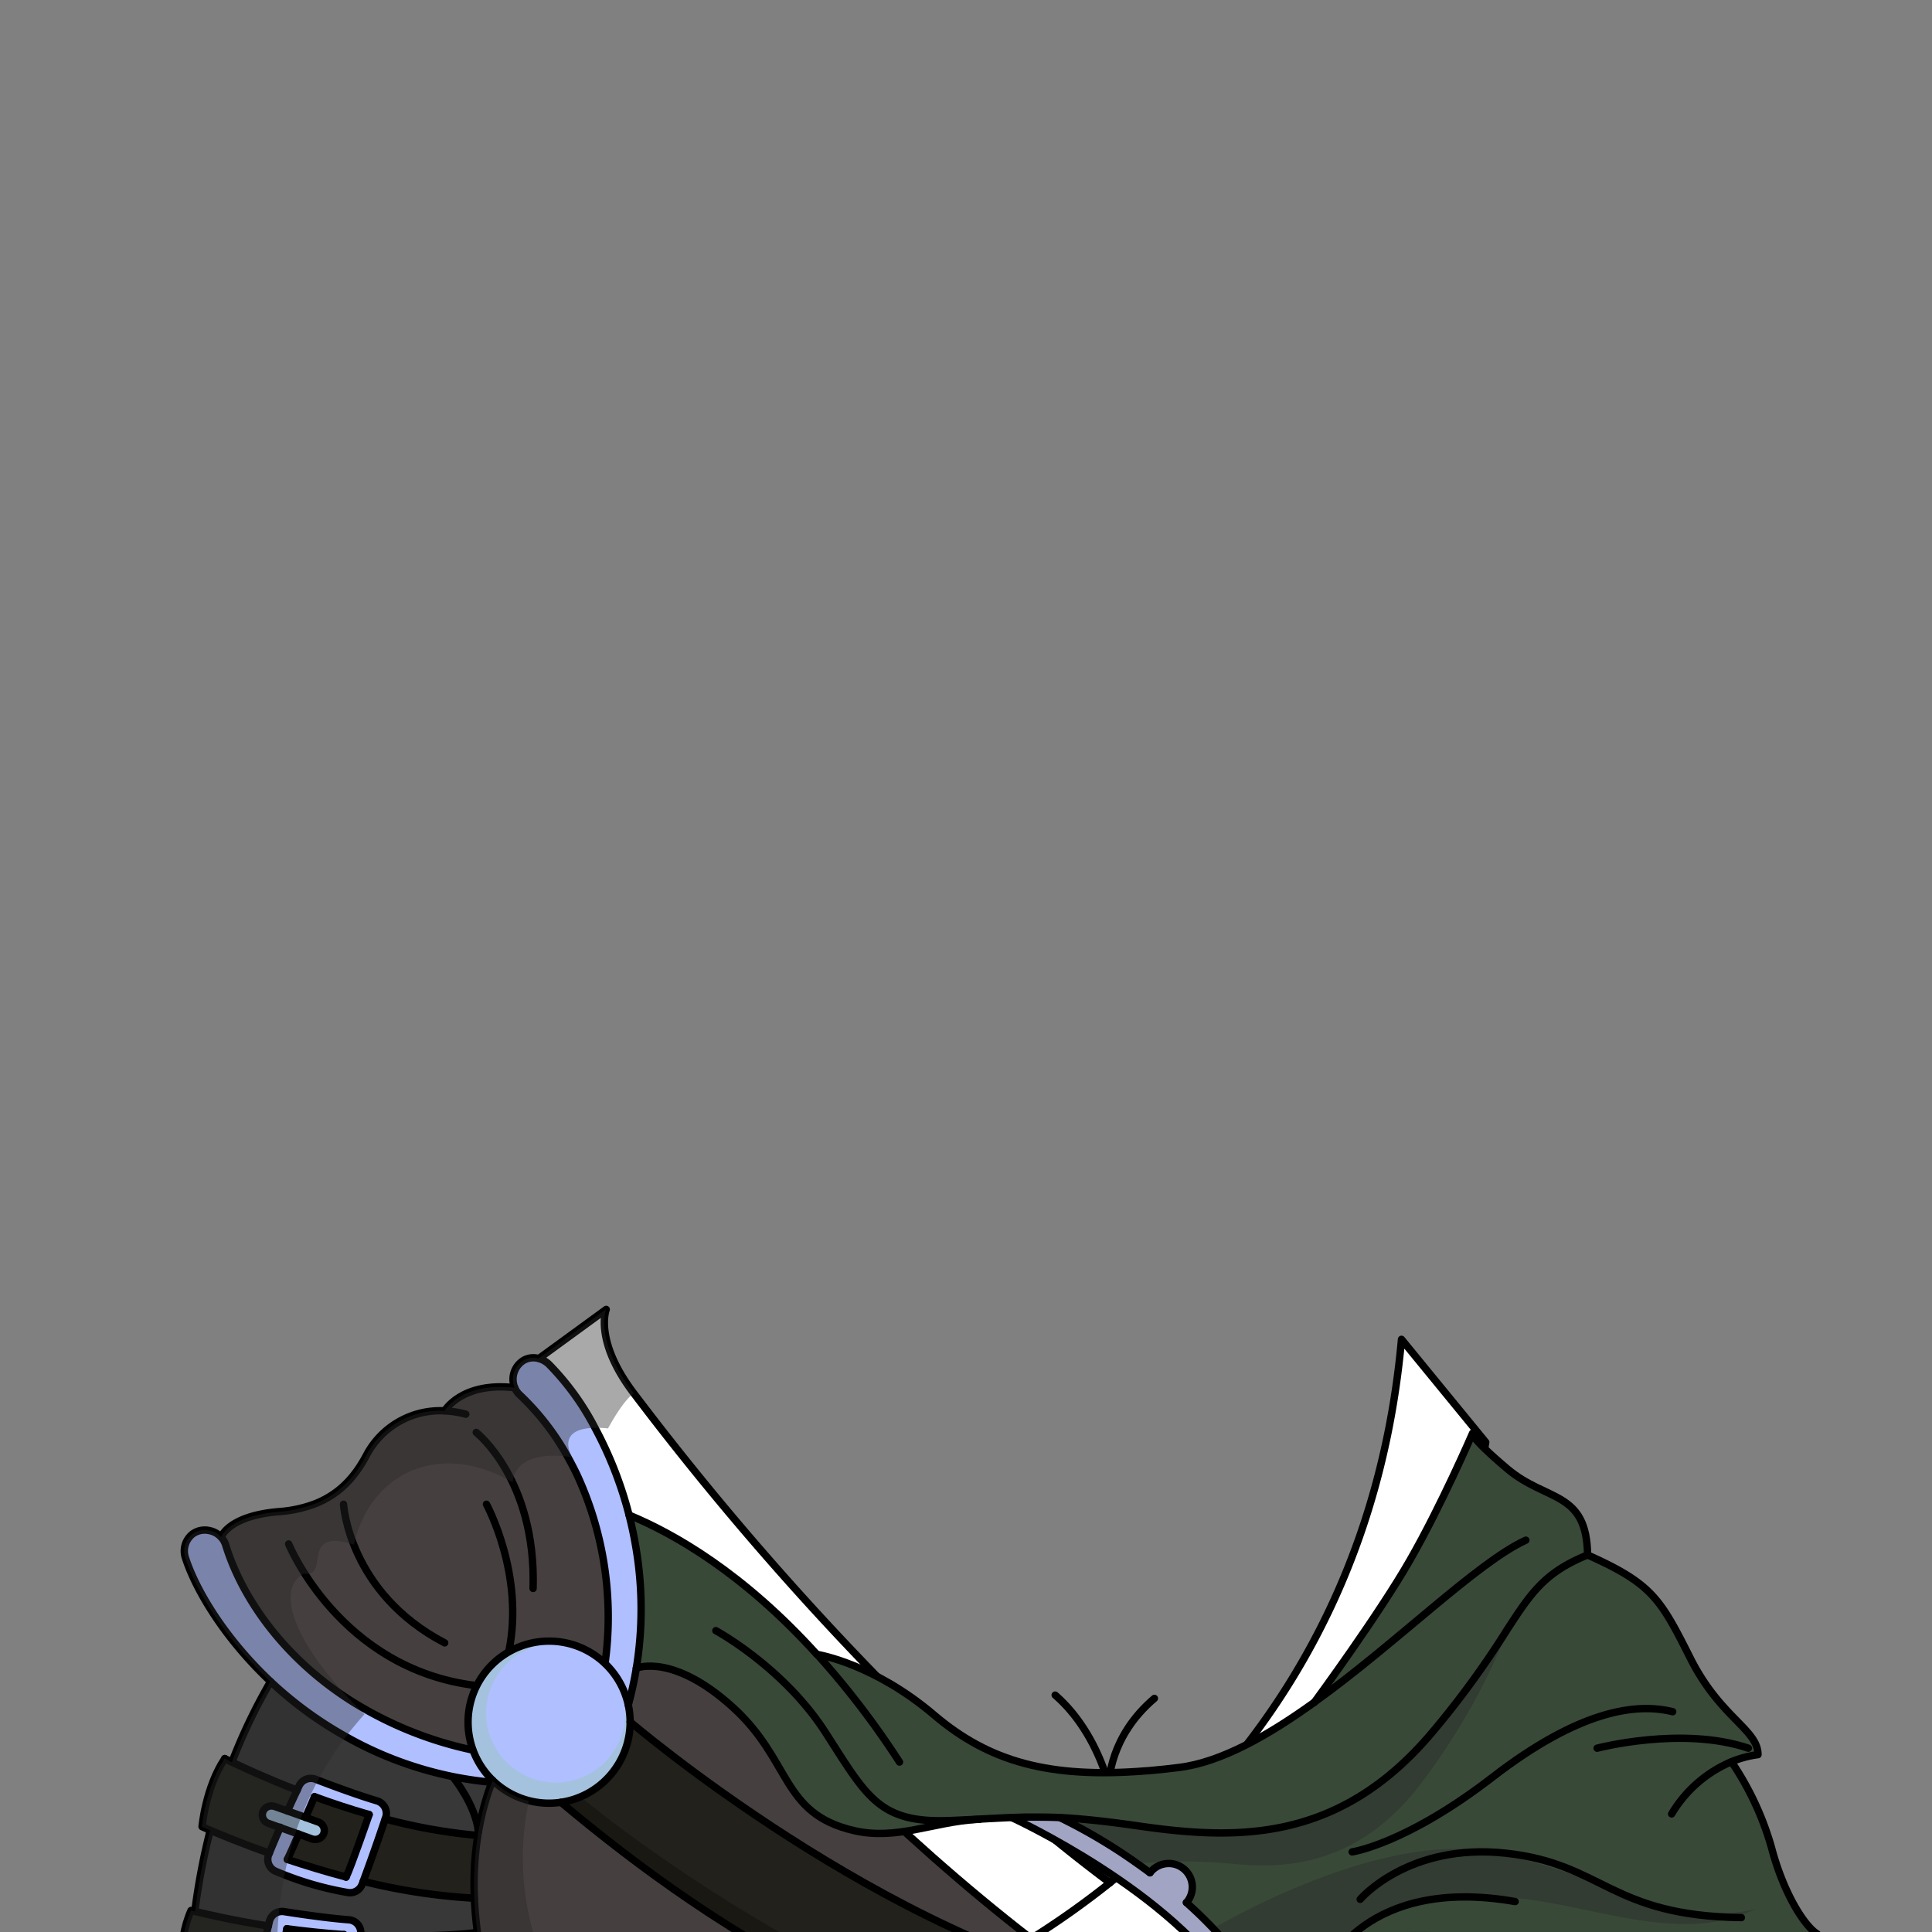 <svg xmlns="http://www.w3.org/2000/svg" viewBox="0 0 432 432">
  <rect x="0" y="0" width="432" height="432" fill="#808080" stroke="none"/>
  <defs>
    <style>.GUNDAN_ARMADILLO_OUTFIT_GUNDAN_ARMADILLO_OUTFIT-39_cls-1{isolation:isolate;}.GUNDAN_ARMADILLO_OUTFIT_GUNDAN_ARMADILLO_OUTFIT-39_cls-2,.GUNDAN_ARMADILLO_OUTFIT_GUNDAN_ARMADILLO_OUTFIT-39_cls-5{fill:none;stroke:#000;stroke-linecap:round;stroke-linejoin:round;}.GUNDAN_ARMADILLO_OUTFIT_GUNDAN_ARMADILLO_OUTFIT-39_cls-2{stroke-width:1.64px;}.GUNDAN_ARMADILLO_OUTFIT_GUNDAN_ARMADILLO_OUTFIT-39_cls-3{fill:#463f3f;}.GUNDAN_ARMADILLO_OUTFIT_GUNDAN_ARMADILLO_OUTFIT-39_cls-4{fill:#fff;}.GUNDAN_ARMADILLO_OUTFIT_GUNDAN_ARMADILLO_OUTFIT-39_cls-5{stroke-width:1.65px;}.GUNDAN_ARMADILLO_OUTFIT_GUNDAN_ARMADILLO_OUTFIT-39_cls-6{fill:#a1a5c3;}.GUNDAN_ARMADILLO_OUTFIT_GUNDAN_ARMADILLO_OUTFIT-39_cls-7{fill:#191812;}.GUNDAN_ARMADILLO_OUTFIT_GUNDAN_ARMADILLO_OUTFIT-39_cls-8{fill:#22211c;}.GUNDAN_ARMADILLO_OUTFIT_GUNDAN_ARMADILLO_OUTFIT-39_cls-9{fill:#384938;}.GUNDAN_ARMADILLO_OUTFIT_GUNDAN_ARMADILLO_OUTFIT-39_cls-10{fill:#292929;opacity:0.4;mix-blend-mode:multiply;}.GUNDAN_ARMADILLO_OUTFIT_GUNDAN_ARMADILLO_OUTFIT-39_cls-11{fill:#b0bfff;}.GUNDAN_ARMADILLO_OUTFIT_GUNDAN_ARMADILLO_OUTFIT-39_cls-12{fill:#a4c2dd;}.GUNDAN_ARMADILLO_OUTFIT_GUNDAN_ARMADILLO_OUTFIT-39_cls-13{fill:#383838;}</style>
  </defs>
  <g class="GUNDAN_ARMADILLO_OUTFIT_GUNDAN_ARMADILLO_OUTFIT-39_cls-1">
    <g id="outfit">
      <path class="GUNDAN_ARMADILLO_OUTFIT_GUNDAN_ARMADILLO_OUTFIT-39_cls-2" d="M248,398.58s0-10.22,10.13-18.82" />
      <path class="GUNDAN_ARMADILLO_OUTFIT_GUNDAN_ARMADILLO_OUTFIT-39_cls-2" d="M243.66,441.59a54.19,54.19,0,0,0,6.51-26.43c0-15.32-5.7-28.72-14.23-36.13" />
      <path class="GUNDAN_ARMADILLO_OUTFIT_GUNDAN_ARMADILLO_OUTFIT-39_cls-3" d="M275.74,445.25H253.8C197.71,433.69,140.9,385,140.9,385a18.11,18.11,0,0,0-.41-3.79q1.13-4.19,1.8-8.26c.36-.14,8.35-3.17,21.44,8.62,13.39,12.06,10.81,23.9,27.24,27.71,9.52,2.2,17.67-1.93,27.51-2.51,2.8-.15,5.28-.29,7.72-.39C226.2,406.4,262.88,423.22,275.74,445.25Z" />
      <path class="GUNDAN_ARMADILLO_OUTFIT_GUNDAN_ARMADILLO_OUTFIT-39_cls-4" d="M248.17,421a191.51,191.51,0,0,1-17.59,12.49c-9.85-7.61-19.35-15.7-28.39-24a646,646,0,0,1-60-63.36c-5-6-9.45-11.58-13.2-16.41q-1.71-2.18-3.19-4.14c-5.2-6.77-8.73-11.69-10.35-14l.2-.3,4.77-7.49,15.09-11s-2.76,7,6.2,18.79l0,0a669.89,669.89,0,0,0,54.38,63.3c10.41,10.63,21.7,21.33,33.64,31.44q3.09,2.63,6.23,5.18C240,414.73,244.06,417.9,248.17,421Z" />
      <path class="GUNDAN_ARMADILLO_OUTFIT_GUNDAN_ARMADILLO_OUTFIT-39_cls-4" d="M313.38,299.46l18.83,23c-8.65,52.73-41.19,90-66.35,110.48a188.75,188.75,0,0,1-15.68,11.48c-.41.28-.81.54-1.23.8H208.14a144.45,144.45,0,0,0,22.44-11.78A191.51,191.51,0,0,0,248.17,421C275.79,399,307.83,361.22,313.38,299.46Z" />
      <path class="GUNDAN_ARMADILLO_OUTFIT_GUNDAN_ARMADILLO_OUTFIT-39_cls-5" d="M248.17,421c-4.11-3.08-8.18-6.25-12.17-9.5q-3.13-2.55-6.23-5.18c-11.94-10.11-23.23-20.81-33.64-31.44a669.89,669.89,0,0,1-54.38-63.3l0,0c-9-11.82-6.2-18.79-6.2-18.79l-15.09,11-4.77,7.49-.2.3" />
      <path class="GUNDAN_ARMADILLO_OUTFIT_GUNDAN_ARMADILLO_OUTFIT-39_cls-5" d="M115.47,311.56c7.33,10.6,54.77,75.25,115.11,121.91" />
      <path class="GUNDAN_ARMADILLO_OUTFIT_GUNDAN_ARMADILLO_OUTFIT-39_cls-5" d="M332.21,322.49c-8.65,52.73-41.19,90-66.35,110.48a188.75,188.75,0,0,1-15.68,11.48c-.41.28-.81.54-1.23.8H208.14a144.45,144.45,0,0,0,22.44-11.78A191.51,191.51,0,0,0,248.17,421c27.62-22,59.66-59.76,65.21-121.52l18.83,23" />
      <path class="GUNDAN_ARMADILLO_OUTFIT_GUNDAN_ARMADILLO_OUTFIT-39_cls-6" d="M226.2,406.4c3.45-.14,6.8-.18,10.79,0h0a124.75,124.75,0,0,1,20.15,12.34,5.27,5.27,0,1,1,8.17,6.65,97.8,97.8,0,0,1,9,9.11,5.2,5.2,0,0,1,3.37-1.23,5.27,5.27,0,0,1,2.91,9.67c.48.75.95,1.52,1.39,2.29h-6.2C262.88,423.22,226.2,406.4,226.2,406.4Z" />
      <path class="GUNDAN_ARMADILLO_OUTFIT_GUNDAN_ARMADILLO_OUTFIT-39_cls-7" d="M253.8,445.25H190c-24.64-11-47.86-28.21-64.53-42.27a17,17,0,0,0,4.32-1.22A18.13,18.13,0,0,0,140.9,385S197.71,433.69,253.8,445.25Z" />
      <path class="GUNDAN_ARMADILLO_OUTFIT_GUNDAN_ARMADILLO_OUTFIT-39_cls-8" d="M253.8,445.25H200c-25.86-11.66-52.4-29-70.23-43.49A18.13,18.13,0,0,0,140.9,385S197.71,433.69,253.8,445.25Z" />
      <path class="GUNDAN_ARMADILLO_OUTFIT_GUNDAN_ARMADILLO_OUTFIT-39_cls-9" d="M406.32,432.42a31.9,31.9,0,0,1-11.85,12.83H281.94c-.44-.77-.91-1.54-1.39-2.29a5.27,5.27,0,1,0-6.28-8.44c-1-1.13-2-2.23-3-3.29h0c-1.93-2.05-3.94-4-6-5.81a5.27,5.27,0,1,0-8.17-6.65A124.75,124.75,0,0,0,237,406.42h0c-4-.19-7.34-.15-10.79,0-2.44.1-4.92.24-7.72.39-9.84.58-18,4.71-27.51,2.51-16.43-3.81-13.85-15.65-27.24-27.71-13.09-11.79-21.08-8.76-21.44-8.62a83.31,83.31,0,0,0-1.63-34.2c10,4.14,25.47,12.9,42,31.16h0c.47.08,12.74,2.13,26.15,13.53,12.32,10.5,25.82,14.25,47.45,12.5.42,0,.83-.06,1.26-.1q2.93-.25,6.06-.65c9.39-1.16,19.88-7.1,30.26-14.57v0c.54-.74,14.46-19.69,21.39-31.8,7.08-12.35,14-28.39,14-28.39s-1,.58,7.78,8,17.75,4.79,17.93,19.29c14.5,6.48,16.29,9.83,23,23.14s15.1,15.88,15.1,21.51a24.4,24.4,0,0,0-5.9,1.57,66.57,66.57,0,0,1,8.9,19.05C398.78,423.32,403.45,430.63,406.32,432.42Z" />
      <path class="GUNDAN_ARMADILLO_OUTFIT_GUNDAN_ARMADILLO_OUTFIT-39_cls-10" d="M337,364.46s-5.07,15.44-19,34-30.3,19.51-42.25,18.3a118.85,118.85,0,0,0-21.55-.08A121.71,121.71,0,0,0,237,406.42h0c4.6.24,10.06.79,17.53,1.87,21.58,3.11,44.71,4,65.68-20.87a201.11,201.11,0,0,0,16.79-23Z" />
      <path class="GUNDAN_ARMADILLO_OUTFIT_GUNDAN_ARMADILLO_OUTFIT-39_cls-10" d="M395.85,441.72l-5.45,3.53H281.94c-.44-.77-.91-1.54-1.39-2.29a5.27,5.27,0,1,0-6.28-8.44c-1-1.13-2-2.23-3-3.29h0s36.7-22,62.19-17.09,39.18,17.1,58.95,12.78c-18.7,9.17-42-3.82-60.29-2.63s-23.49.63-31.13,9.72c24.72-5.46,28.6.95,58.57,6.27C387.31,445.21,394.87,442.19,395.85,441.72Z" />
      <path class="GUNDAN_ARMADILLO_OUTFIT_GUNDAN_ARMADILLO_OUTFIT-39_cls-11" d="M142.29,373q-.67,4.08-1.8,8.26a18,18,0,0,0-5.2-9.32A75.9,75.9,0,0,0,129,329.72q-1-2.07-2.08-4a56.8,56.8,0,0,0-10.76-13.88,3.78,3.78,0,0,1-.5-.56,4.53,4.53,0,0,1-.58-1,4.94,4.94,0,0,1,2.16-6.21,4.37,4.37,0,0,1,3.19-.31,5.13,5.13,0,0,1,2.3,1.29A58.88,58.88,0,0,1,133,319.27a86.46,86.46,0,0,1,7.62,19.5c.61,2.37,1.13,4.83,1.55,7.36A82.31,82.31,0,0,1,142.29,373Z" />
      <path class="GUNDAN_ARMADILLO_OUTFIT_GUNDAN_ARMADILLO_OUTFIT-39_cls-12" d="M140.9,385a18.17,18.17,0,0,1-15.47,18,18.52,18.52,0,0,1-2.69.2A18.12,18.12,0,1,1,140.9,385Z" />
      <path class="GUNDAN_ARMADILLO_OUTFIT_GUNDAN_ARMADILLO_OUTFIT-39_cls-11" d="M139.8,383.05a15.56,15.56,0,0,1-13.25,15.38,15.86,15.86,0,0,1-2.3.17,15.65,15.65,0,0,1-14.58-10.14,15.54,15.54,0,0,1,6.86-18.9,15.55,15.55,0,0,1,22.92,10.25A15,15,0,0,1,139.8,383.05Z" />
      <path class="GUNDAN_ARMADILLO_OUTFIT_GUNDAN_ARMADILLO_OUTFIT-39_cls-11" d="M110.14,398.08c-.06.16-.12.3-.16.45a83.93,83.93,0,0,1-8.52-1.24,81.55,81.55,0,0,1-24.17-9A85.54,85.54,0,0,1,60.5,376c-10.33-9.74-16.68-20.45-19-27.55A4.84,4.84,0,0,1,43,343.05a4.63,4.63,0,0,1,3.71-.83,4.81,4.81,0,0,1,2.74,1.5,4.5,4.5,0,0,1,1,1.71c3.64,11.86,12.91,25.24,28.07,34.89a83.54,83.54,0,0,0,27.18,11h0A18,18,0,0,0,110.14,398.08Z" />
      <path class="GUNDAN_ARMADILLO_OUTFIT_GUNDAN_ARMADILLO_OUTFIT-39_cls-8" d="M86.14,406.72a121.47,121.47,0,0,0,20.69,3.69,71,71,0,0,0-.75,14,134.26,134.26,0,0,1-24.85-3.78C82.33,417.7,84.14,412.7,86.14,406.72Z" />
      <path class="GUNDAN_ARMADILLO_OUTFIT_GUNDAN_ARMADILLO_OUTFIT-39_cls-3" d="M190,445.25H109.64a81.14,81.14,0,0,1-2.49-10.55v0c-.15-.83-.28-1.69-.39-2.57-.32-2.37-.57-4.92-.68-7.65a71,71,0,0,1,.75-14c0-.29.1-.59.15-.88v0a60.57,60.57,0,0,1,2.11-8.55c.27-.81.56-1.62.89-2.43a1.42,1.42,0,0,1,.07-.22l.09-.23a17.92,17.92,0,0,0,8.12,4.54,18.2,18.2,0,0,0,7.17.36C142.1,417,165.32,434.24,190,445.25Z" />
      <path class="GUNDAN_ARMADILLO_OUTFIT_GUNDAN_ARMADILLO_OUTFIT-39_cls-11" d="M86.14,406.72c-2,6-3.81,11-4.91,13.95a7.16,7.16,0,0,1-.26.71,2.9,2.9,0,0,1-3.22,1.84,72,72,0,0,1-16.2-4.79,2.89,2.89,0,0,1-1.45-3.73c0-.11.09-.21.13-.32.86-2.08,1.68-4,2.44-5.75l4.12,1.47c-1.07,2.48-2.07,4.76-2.54,5.67,4,1.33,8.43,2.7,13.13,3.93,1.21-2.37,5.16-14,5.16-14-4.33-1.24-8.45-2.61-12.22-4,0,0-.87,2.07-2,4.64l-4.07-1.45q1.26-2.78,2.15-4.65l.45-1a2.91,2.91,0,0,1,3.65-1.45c3.29,1.27,9.22,3.49,13.8,4.85a2.92,2.92,0,0,1,1.9,3.7C86.21,406.53,86.18,406.62,86.14,406.72Z" />
      <path class="GUNDAN_ARMADILLO_OUTFIT_GUNDAN_ARMADILLO_OUTFIT-39_cls-13" d="M101.46,397.29a83.93,83.93,0,0,0,8.52,1.24c-.33.81-.62,1.62-.89,2.43a60.57,60.57,0,0,0-2.11,8.55c-.71-6.07-5.56-12-5.56-12Z" />
      <path class="GUNDAN_ARMADILLO_OUTFIT_GUNDAN_ARMADILLO_OUTFIT-39_cls-3" d="M135.29,371.91a18.16,18.16,0,0,0-29.58,19.42h0a83.54,83.54,0,0,1-27.18-11c-15.16-9.65-24.43-23-28.07-34.89a4.5,4.5,0,0,0-1-1.71c.16-.4,2-4.77,12.92-5.68a28.22,28.22,0,0,0,8.23-1.86c5.9-2.4,9.15-6.64,11.48-11.09a18.62,18.62,0,0,1,17.33-9.62h0s3.77-6.54,15.66-5.17a4.53,4.53,0,0,0,.58,1,3.78,3.78,0,0,0,.5.56,56.8,56.8,0,0,1,10.76,13.88q1.09,1.95,2.08,4A75.9,75.9,0,0,1,135.29,371.91Z" />
      <path class="GUNDAN_ARMADILLO_OUTFIT_GUNDAN_ARMADILLO_OUTFIT-39_cls-13" d="M107,409.51v0c0,.29-.11.59-.15.88a121.47,121.47,0,0,1-20.69-3.69c0-.1.07-.19.1-.28a2.92,2.92,0,0,0-1.9-3.7c-4.34-1.29-9.9-3.35-13.27-4.64-.18-.08-.35-.15-.53-.21a2.91,2.91,0,0,0-3.65,1.45l-.45,1c-6.58-2.54-11.74-4.92-14.57-6.28a125.09,125.09,0,0,1,8.63-18,85.54,85.54,0,0,0,16.79,12.36,81.55,81.55,0,0,0,24.17,9l0,.24S106.27,403.44,107,409.51Z" />
      <path class="GUNDAN_ARMADILLO_OUTFIT_GUNDAN_ARMADILLO_OUTFIT-39_cls-11" d="M80.66,432.76c-.56,5-1.11,9.34-1.54,12.49H75.23c.7-4.23,1.65-12.29,1.69-12.67-4.5-.31-8.81-.78-12.78-1.31,0,0-.41,2.2-.94,4.94l-4.28-.55c.42-2,.8-3.67,1.1-5h0c.09-.37.17-.72.24-1a2.9,2.9,0,0,1,3.26-2.19c3.48.55,9.75,1.47,14.51,1.83a2.9,2.9,0,0,1,2.65,3.2Z" />
      <path class="GUNDAN_ARMADILLO_OUTFIT_GUNDAN_ARMADILLO_OUTFIT-39_cls-12" d="M71.1,407.37a2,2,0,0,1-.69,3.91,1.89,1.89,0,0,1-.67-.12l-2.95-1.06-4.12-1.47-2.59-.92a2,2,0,0,1,.68-3.91,2,2,0,0,1,.68.12l2.85,1,4.07,1.45Z" />
      <path class="GUNDAN_ARMADILLO_OUTFIT_GUNDAN_ARMADILLO_OUTFIT-39_cls-8" d="M69.74,411.16a1.89,1.89,0,0,0,.67.12,2,2,0,0,0,.69-3.91l-2.74-1c1.09-2.57,2-4.64,2-4.64,3.77,1.38,7.89,2.75,12.22,4,0,0-4,11.59-5.16,14-4.7-1.23-9.14-2.6-13.13-3.93.47-.91,1.47-3.19,2.54-5.67Z" />
      <path class="GUNDAN_ARMADILLO_OUTFIT_GUNDAN_ARMADILLO_OUTFIT-39_cls-13" d="M106.76,432.1l-.27,0c-6.92.91-18.95.94-25.83.63l0-.29a2.9,2.9,0,0,0-2.65-3.2c-4.76-.36-11-1.28-14.51-1.83a2.75,2.75,0,0,0-1.18.07,2.86,2.86,0,0,0-2.08,2.12c-.07.31-.15.66-.23,1h0c-7.69-1.21-13.66-2.59-16.44-3.27A150.19,150.19,0,0,1,47,409.27c2.42,1,7.11,3,13.21,5.11,0,.11-.09.21-.13.32a2.89,2.89,0,0,0,1.45,3.73c.66.31,1.35.59,2,.86a74.76,74.76,0,0,0,14.17,3.93A2.9,2.9,0,0,0,81,421.38a7.16,7.16,0,0,0,.26-.71,134.26,134.26,0,0,0,24.85,3.78C106.19,427.18,106.44,429.73,106.76,432.1Z" />
      <path class="GUNDAN_ARMADILLO_OUTFIT_GUNDAN_ARMADILLO_OUTFIT-39_cls-8" d="M76.92,432.58c0,.38-1,8.44-1.69,12.67H61.41c.19-.84.42-2,.68-3.26.12-.58.24-1.19.36-1.81l3.1.4.27,0a2,2,0,0,0,.26-4l-2.88-.38c.53-2.74.94-4.94.94-4.94C68.11,431.8,72.42,432.27,76.92,432.58Z" />
      <path class="GUNDAN_ARMADILLO_OUTFIT_GUNDAN_ARMADILLO_OUTFIT-39_cls-8" d="M53.65,437a2,2,0,0,0,1.75,2.25l2.72.36q-.54,2.59-1.09,5.64H53.19c-5-.71-8.71-1.42-10.67-1.81l-1.71-.4s-1.39-8.47,1.91-15.86l.86.21c2.78.68,8.75,2.06,16.44,3.27-.3,1.33-.68,3-1.1,5l-3-.39-.27,0A2,2,0,0,0,53.65,437Z" />
      <path class="GUNDAN_ARMADILLO_OUTFIT_GUNDAN_ARMADILLO_OUTFIT-39_cls-8" d="M58.87,405.13a2,2,0,0,0,1.21,2.58l2.59.92c-.76,1.76-1.58,3.67-2.44,5.75-6.1-2.14-10.79-4.08-13.21-5.11l-1.84-.82s.78-8.81,5.08-15.23c.39.19.93.47,1.61.79,2.83,1.36,8,3.74,14.57,6.28q-.89,1.88-2.15,4.65l-2.85-1a2,2,0,0,0-2.57,1.21Z" />
      <path class="GUNDAN_ARMADILLO_OUTFIT_GUNDAN_ARMADILLO_OUTFIT-39_cls-5" d="M182.71,369.93A189.33,189.33,0,0,1,201.13,394" />
      <path class="GUNDAN_ARMADILLO_OUTFIT_GUNDAN_ARMADILLO_OUTFIT-39_cls-5" d="M140.66,338.77c10,4.14,25.47,12.9,42,31.16" />
      <path class="GUNDAN_ARMADILLO_OUTFIT_GUNDAN_ARMADILLO_OUTFIT-39_cls-5" d="M293.9,380.62c18.42-13.24,36.48-31.32,47.28-36.23" />
      <path class="GUNDAN_ARMADILLO_OUTFIT_GUNDAN_ARMADILLO_OUTFIT-39_cls-5" d="M182.7,369.93h0c.47.08,12.74,2.13,26.15,13.53,12.32,10.5,25.82,14.25,47.45,12.5.42,0,.83-.06,1.26-.1q2.93-.25,6.06-.65c9.39-1.16,19.88-7.1,30.26-14.57" />
      <path class="GUNDAN_ARMADILLO_OUTFIT_GUNDAN_ARMADILLO_OUTFIT-39_cls-5" d="M293.89,380.64v0c.54-.74,14.46-19.69,21.39-31.8,7.08-12.35,14-28.39,14-28.39s-1,.58,7.78,8,17.75,4.79,17.93,19.29" />
      <path class="GUNDAN_ARMADILLO_OUTFIT_GUNDAN_ARMADILLO_OUTFIT-39_cls-5" d="M160.07,364.62s15.1,8.17,24.45,22.68,12,20.38,27.81,19.78c2.24-.09,4.27-.19,6.15-.29,2.8-.15,5.28-.29,7.72-.39l3.34-.1c2.34,0,4.75,0,7.45.11,4.6.24,10.06.79,17.53,1.87,21.58,3.11,44.71,4,65.68-20.87a201.11,201.11,0,0,0,16.79-23h0c5.39-8.3,8.45-12.85,18-16.72,14.5,6.48,16.29,9.83,23,23.14s15.1,15.88,15.1,21.51a24.4,24.4,0,0,0-5.9,1.57,28.46,28.46,0,0,0-13.4,11.68" />
      <path class="GUNDAN_ARMADILLO_OUTFIT_GUNDAN_ARMADILLO_OUTFIT-39_cls-5" d="M60.5,376a125.09,125.09,0,0,0-8.63,18" />
      <path class="GUNDAN_ARMADILLO_OUTFIT_GUNDAN_ARMADILLO_OUTFIT-39_cls-5" d="M42.52,443.44c0,1.18,0,1.81,0,1.81H394.47a31.9,31.9,0,0,0,11.85-12.83c-2.87-1.79-7.54-9.1-10.24-19.41a66.57,66.57,0,0,0-8.9-19.05" />
      <path class="GUNDAN_ARMADILLO_OUTFIT_GUNDAN_ARMADILLO_OUTFIT-39_cls-5" d="M47,409.27a150.19,150.19,0,0,0-3.44,18.12" />
      <path class="GUNDAN_ARMADILLO_OUTFIT_GUNDAN_ARMADILLO_OUTFIT-39_cls-5" d="M304.14,424.69s10.79-12.7,32.61-10.31,23.25,14,52.62,14.4" />
      <path class="GUNDAN_ARMADILLO_OUTFIT_GUNDAN_ARMADILLO_OUTFIT-39_cls-5" d="M296.48,440.27s8.86-20.93,42.31-15.08" />
      <path class="GUNDAN_ARMADILLO_OUTFIT_GUNDAN_ARMADILLO_OUTFIT-39_cls-5" d="M302.35,414.09s12-1.74,31.4-16.72,32.12-16.66,40.27-14.63" />
      <path class="GUNDAN_ARMADILLO_OUTFIT_GUNDAN_ARMADILLO_OUTFIT-39_cls-5" d="M357.12,390.9s19-5,33.81,0" />
      <path class="GUNDAN_ARMADILLO_OUTFIT_GUNDAN_ARMADILLO_OUTFIT-39_cls-5" d="M226.2,406.4s36.68,16.82,49.54,38.85" />
      <path class="GUNDAN_ARMADILLO_OUTFIT_GUNDAN_ARMADILLO_OUTFIT-39_cls-5" d="M274.27,434.52a97.8,97.8,0,0,0-9-9.11" />
      <path class="GUNDAN_ARMADILLO_OUTFIT_GUNDAN_ARMADILLO_OUTFIT-39_cls-5" d="M257.14,418.76c-1-.74-2-1.46-2.95-2.13A121.71,121.71,0,0,0,237,406.42" />
      <path class="GUNDAN_ARMADILLO_OUTFIT_GUNDAN_ARMADILLO_OUTFIT-39_cls-5" d="M265.31,425.41a5.27,5.27,0,1,0-8.17-6.65" />
      <path class="GUNDAN_ARMADILLO_OUTFIT_GUNDAN_ARMADILLO_OUTFIT-39_cls-5" d="M140.9,385a18.17,18.17,0,0,1-15.47,18,18.52,18.52,0,0,1-2.69.2A18.12,18.12,0,1,1,140.9,385Z" />
      <path class="GUNDAN_ARMADILLO_OUTFIT_GUNDAN_ARMADILLO_OUTFIT-39_cls-5" d="M110.67,398.6l-.69-.07a83.93,83.93,0,0,1-8.52-1.24,81.55,81.55,0,0,1-24.17-9A85.54,85.54,0,0,1,60.5,376c-10.33-9.74-16.68-20.45-19-27.55A4.84,4.84,0,0,1,43,343.05a4.63,4.63,0,0,1,3.71-.83,4.81,4.81,0,0,1,2.74,1.5,4.5,4.5,0,0,1,1,1.71c3.64,11.86,12.91,25.24,28.07,34.89a83.54,83.54,0,0,0,27.18,11" />
      <path class="GUNDAN_ARMADILLO_OUTFIT_GUNDAN_ARMADILLO_OUTFIT-39_cls-5" d="M140.49,381.23q1.13-4.19,1.8-8.26a82.31,82.31,0,0,0-.08-26.84c-.42-2.53-.94-5-1.55-7.36a86.46,86.46,0,0,0-7.62-19.5,58.88,58.88,0,0,0-10.3-14.21,5.13,5.13,0,0,0-2.3-1.29,4.37,4.37,0,0,0-3.19.31,4.94,4.94,0,0,0-2.16,6.21,4.53,4.53,0,0,0,.58,1,3.78,3.78,0,0,0,.5.56,56.8,56.8,0,0,1,10.76,13.88q1.09,1.95,2.08,4a75.9,75.9,0,0,1,6.28,42.19" />
      <path class="GUNDAN_ARMADILLO_OUTFIT_GUNDAN_ARMADILLO_OUTFIT-39_cls-5" d="M104.15,316.22a22,22,0,0,0-4.72-.75,18.62,18.62,0,0,0-17.33,9.62c-2.33,4.45-5.58,8.69-11.48,11.09A28.22,28.22,0,0,1,62.39,338c-10.92.91-12.76,5.28-12.92,5.68v0" />
      <path class="GUNDAN_ARMADILLO_OUTFIT_GUNDAN_ARMADILLO_OUTFIT-39_cls-5" d="M115.09,310.29c-11.89-1.37-15.66,5.17-15.66,5.17" />
      <path class="GUNDAN_ARMADILLO_OUTFIT_GUNDAN_ARMADILLO_OUTFIT-39_cls-5" d="M106.49,320.29s13.43,10.55,12.71,34.89" />
      <path class="GUNDAN_ARMADILLO_OUTFIT_GUNDAN_ARMADILLO_OUTFIT-39_cls-5" d="M108.77,336.35s8.58,15.71,5,32.92" />
      <path class="GUNDAN_ARMADILLO_OUTFIT_GUNDAN_ARMADILLO_OUTFIT-39_cls-5" d="M64.54,345.23s11.39,28,41.95,31.67" />
      <path class="GUNDAN_ARMADILLO_OUTFIT_GUNDAN_ARMADILLO_OUTFIT-39_cls-5" d="M76.81,336.35s1.17,19.79,22.62,31" />
      <path class="GUNDAN_ARMADILLO_OUTFIT_GUNDAN_ARMADILLO_OUTFIT-39_cls-5" d="M142.28,373h0c.36-.14,8.35-3.17,21.44,8.62,13.39,12.06,10.81,23.9,27.24,27.71,9.52,2.2,17.67-1.93,27.51-2.51l.52,0" />
      <path class="GUNDAN_ARMADILLO_OUTFIT_GUNDAN_ARMADILLO_OUTFIT-39_cls-5" d="M140.9,385s56.81,48.67,112.9,60.23" />
      <path class="GUNDAN_ARMADILLO_OUTFIT_GUNDAN_ARMADILLO_OUTFIT-39_cls-5" d="M125.43,403C142.1,417,165.32,434.24,190,445.25" />
      <path class="GUNDAN_ARMADILLO_OUTFIT_GUNDAN_ARMADILLO_OUTFIT-39_cls-5" d="M107,409.51a60.57,60.57,0,0,1,2.11-8.55c.27-.81.56-1.62.89-2.43,0-.15.1-.29.16-.45" />
      <path class="GUNDAN_ARMADILLO_OUTFIT_GUNDAN_ARMADILLO_OUTFIT-39_cls-5" d="M109.64,445.25a81.14,81.14,0,0,1-2.49-10.55v0c-.15-.83-.28-1.69-.39-2.57-.32-2.37-.57-4.92-.68-7.65a71,71,0,0,1,.75-14c0-.29.1-.59.15-.88" />
      <path class="GUNDAN_ARMADILLO_OUTFIT_GUNDAN_ARMADILLO_OUTFIT-39_cls-5" d="M101.42,397.53s4.85,5.91,5.56,12v0" />
      <path class="GUNDAN_ARMADILLO_OUTFIT_GUNDAN_ARMADILLO_OUTFIT-39_cls-5" d="M106.83,410.41a121.47,121.47,0,0,1-20.69-3.69" />
      <path class="GUNDAN_ARMADILLO_OUTFIT_GUNDAN_ARMADILLO_OUTFIT-39_cls-5" d="M66.44,400.29c-6.58-2.54-11.74-4.92-14.57-6.28-.68-.32-1.22-.6-1.61-.79" />
      <path class="GUNDAN_ARMADILLO_OUTFIT_GUNDAN_ARMADILLO_OUTFIT-39_cls-5" d="M82.54,405.74c-4.33-1.24-8.45-2.61-12.22-4" />
      <path class="GUNDAN_ARMADILLO_OUTFIT_GUNDAN_ARMADILLO_OUTFIT-39_cls-5" d="M106.08,424.45a134.26,134.26,0,0,1-24.85-3.78" />
      <path class="GUNDAN_ARMADILLO_OUTFIT_GUNDAN_ARMADILLO_OUTFIT-39_cls-5" d="M50.26,393.22c-4.3,6.42-5.08,15.23-5.08,15.23l1.84.82c2.42,1,7.11,3,13.21,5.11" />
      <path class="GUNDAN_ARMADILLO_OUTFIT_GUNDAN_ARMADILLO_OUTFIT-39_cls-5" d="M77.38,419.7c-4.7-1.23-9.14-2.6-13.13-3.93" />
      <path class="GUNDAN_ARMADILLO_OUTFIT_GUNDAN_ARMADILLO_OUTFIT-39_cls-5" d="M64.29,404.94q1.26-2.78,2.15-4.65l.45-1a2.91,2.91,0,0,1,3.65-1.45c3.29,1.27,9.22,3.49,13.8,4.85a2.92,2.92,0,0,1,1.9,3.7c0,.09-.06.18-.1.28-2,6-3.81,11-4.91,13.95a7.16,7.16,0,0,1-.26.71,2.9,2.9,0,0,1-3.22,1.84,72,72,0,0,1-16.2-4.79,2.89,2.89,0,0,1-1.45-3.73c0-.11.09-.21.13-.32.86-2.08,1.68-4,2.44-5.75" />
      <path class="GUNDAN_ARMADILLO_OUTFIT_GUNDAN_ARMADILLO_OUTFIT-39_cls-5" d="M82.54,405.74s-4,11.59-5.16,14" />
      <path class="GUNDAN_ARMADILLO_OUTFIT_GUNDAN_ARMADILLO_OUTFIT-39_cls-5" d="M66.79,410.1c-1.07,2.48-2.07,4.76-2.54,5.67" />
      <path class="GUNDAN_ARMADILLO_OUTFIT_GUNDAN_ARMADILLO_OUTFIT-39_cls-5" d="M70.32,401.75s-.87,2.07-2,4.64" />
      <path class="GUNDAN_ARMADILLO_OUTFIT_GUNDAN_ARMADILLO_OUTFIT-39_cls-5" d="M68.36,406.39l2.74,1a2,2,0,0,1-.69,3.91,1.89,1.89,0,0,1-.67-.12l-2.95-1.06-4.12-1.47-2.59-.92a2,2,0,0,1,.68-3.91,2,2,0,0,1,.68.12l2.85,1Z" />
      <path class="GUNDAN_ARMADILLO_OUTFIT_GUNDAN_ARMADILLO_OUTFIT-39_cls-5" d="M106.49,432.13c-6.92.91-18.95.94-25.83.63" />
      <path class="GUNDAN_ARMADILLO_OUTFIT_GUNDAN_ARMADILLO_OUTFIT-39_cls-5" d="M76.92,432.58c-4.5-.31-8.81-.78-12.78-1.31" />
      <path class="GUNDAN_ARMADILLO_OUTFIT_GUNDAN_ARMADILLO_OUTFIT-39_cls-5" d="M53.19,445.25c-5-.71-8.71-1.42-10.67-1.81l-1.71-.4s-1.39-8.47,1.91-15.86l.86.21c2.78.68,8.75,2.06,16.44,3.27" />
      <path class="GUNDAN_ARMADILLO_OUTFIT_GUNDAN_ARMADILLO_OUTFIT-39_cls-5" d="M79.12,445.25c.43-3.15,1-7.5,1.54-12.49l0-.29a2.9,2.9,0,0,0-2.65-3.2c-4.76-.36-11-1.28-14.51-1.83a2.9,2.9,0,0,0-3.26,2.19c-.07.31-.15.66-.24,1h0c-.3,1.33-.68,3-1.1,5" />
      <path class="GUNDAN_ARMADILLO_OUTFIT_GUNDAN_ARMADILLO_OUTFIT-39_cls-5" d="M76.92,432.57h0c0,.38-1,8.44-1.69,12.67" />
      <path class="GUNDAN_ARMADILLO_OUTFIT_GUNDAN_ARMADILLO_OUTFIT-39_cls-5" d="M64.14,431.27s-.41,2.2-.94,4.94" />
      <path class="GUNDAN_ARMADILLO_OUTFIT_GUNDAN_ARMADILLO_OUTFIT-39_cls-10" d="M141.75,311.56s-1.93.83-5.8,7.84a23.83,23.83,0,0,0-2.91-.13c-9.11.13-5.09,6.6-5.09,6.6s-.38-.08-1-.17l-1.11-.12c-3.6-.3-10.51-.09-11.21,5.88v0c-16.57-9.67-32-1.84-35.49,13.94-12.08-3.91-5.38,7.14-10.94,6.49a2.21,2.21,0,0,1-.35,0c-5.64,3.14-3.33,13.73,10.69,28.44q1.4,1.46,2.94,3c-1.5,1.66-2.88,3.35-4.17,5a73.52,73.52,0,0,0-6.22,9.76,72.77,72.77,0,0,0-3.64,7.95c-.5,1.28-1,2.54-1.36,3.8-.61,1.83-1.14,3.64-1.57,5.43a3,3,0,0,0-.13.52c-.3,1.17-.56,2.35-.79,3.49-.56,2.84-.95,5.6-1.23,8.22-.29,3-.42,5.89-.43,8.54,0,1.43,0,2.79.07,4.07,0,.64.06,1.27.1,1.87.07,1.17.15,2.25.25,3.26H42.55s0-.63,0-1.81l-1.71-.4s-1.39-8.47,1.91-15.86l.86.21A150.19,150.19,0,0,1,47,409.27l-1.84-.82s.78-8.81,5.08-15.23c.39.19.93.47,1.61.79a125.09,125.09,0,0,1,8.63-18c-10.33-9.74-16.68-20.45-19-27.55A4.84,4.84,0,0,1,43,343.05a4.63,4.63,0,0,1,3.71-.83,4.81,4.81,0,0,1,2.74,1.5c.16-.4,2-4.77,12.92-5.68a28.22,28.22,0,0,0,8.23-1.86c5.9-2.4,9.15-6.64,11.48-11.09a18.62,18.62,0,0,1,17.33-9.62h0s3.77-6.54,15.66-5.17a4.94,4.94,0,0,1,2.16-6.21,4.37,4.37,0,0,1,3.19-.31l15.09-11s-2.76,7,6.2,18.79Z" />
      <path class="GUNDAN_ARMADILLO_OUTFIT_GUNDAN_ARMADILLO_OUTFIT-39_cls-10" d="M124.73,445.25H109.64a81.14,81.14,0,0,1-2.49-10.55v0c-.15-.83-.28-1.69-.39-2.57-.32-2.37-.57-4.92-.68-7.65a71,71,0,0,1,.75-14c0-.29.1-.59.15-.88v0a60.57,60.57,0,0,1,2.11-8.55c.27-.81.56-1.62.89-2.43a1.42,1.42,0,0,1,.07-.22l.09-.23a17.92,17.92,0,0,0,8.12,4.54A60.74,60.74,0,0,0,124.73,445.25Z" />
    </g>
  </g>
</svg>